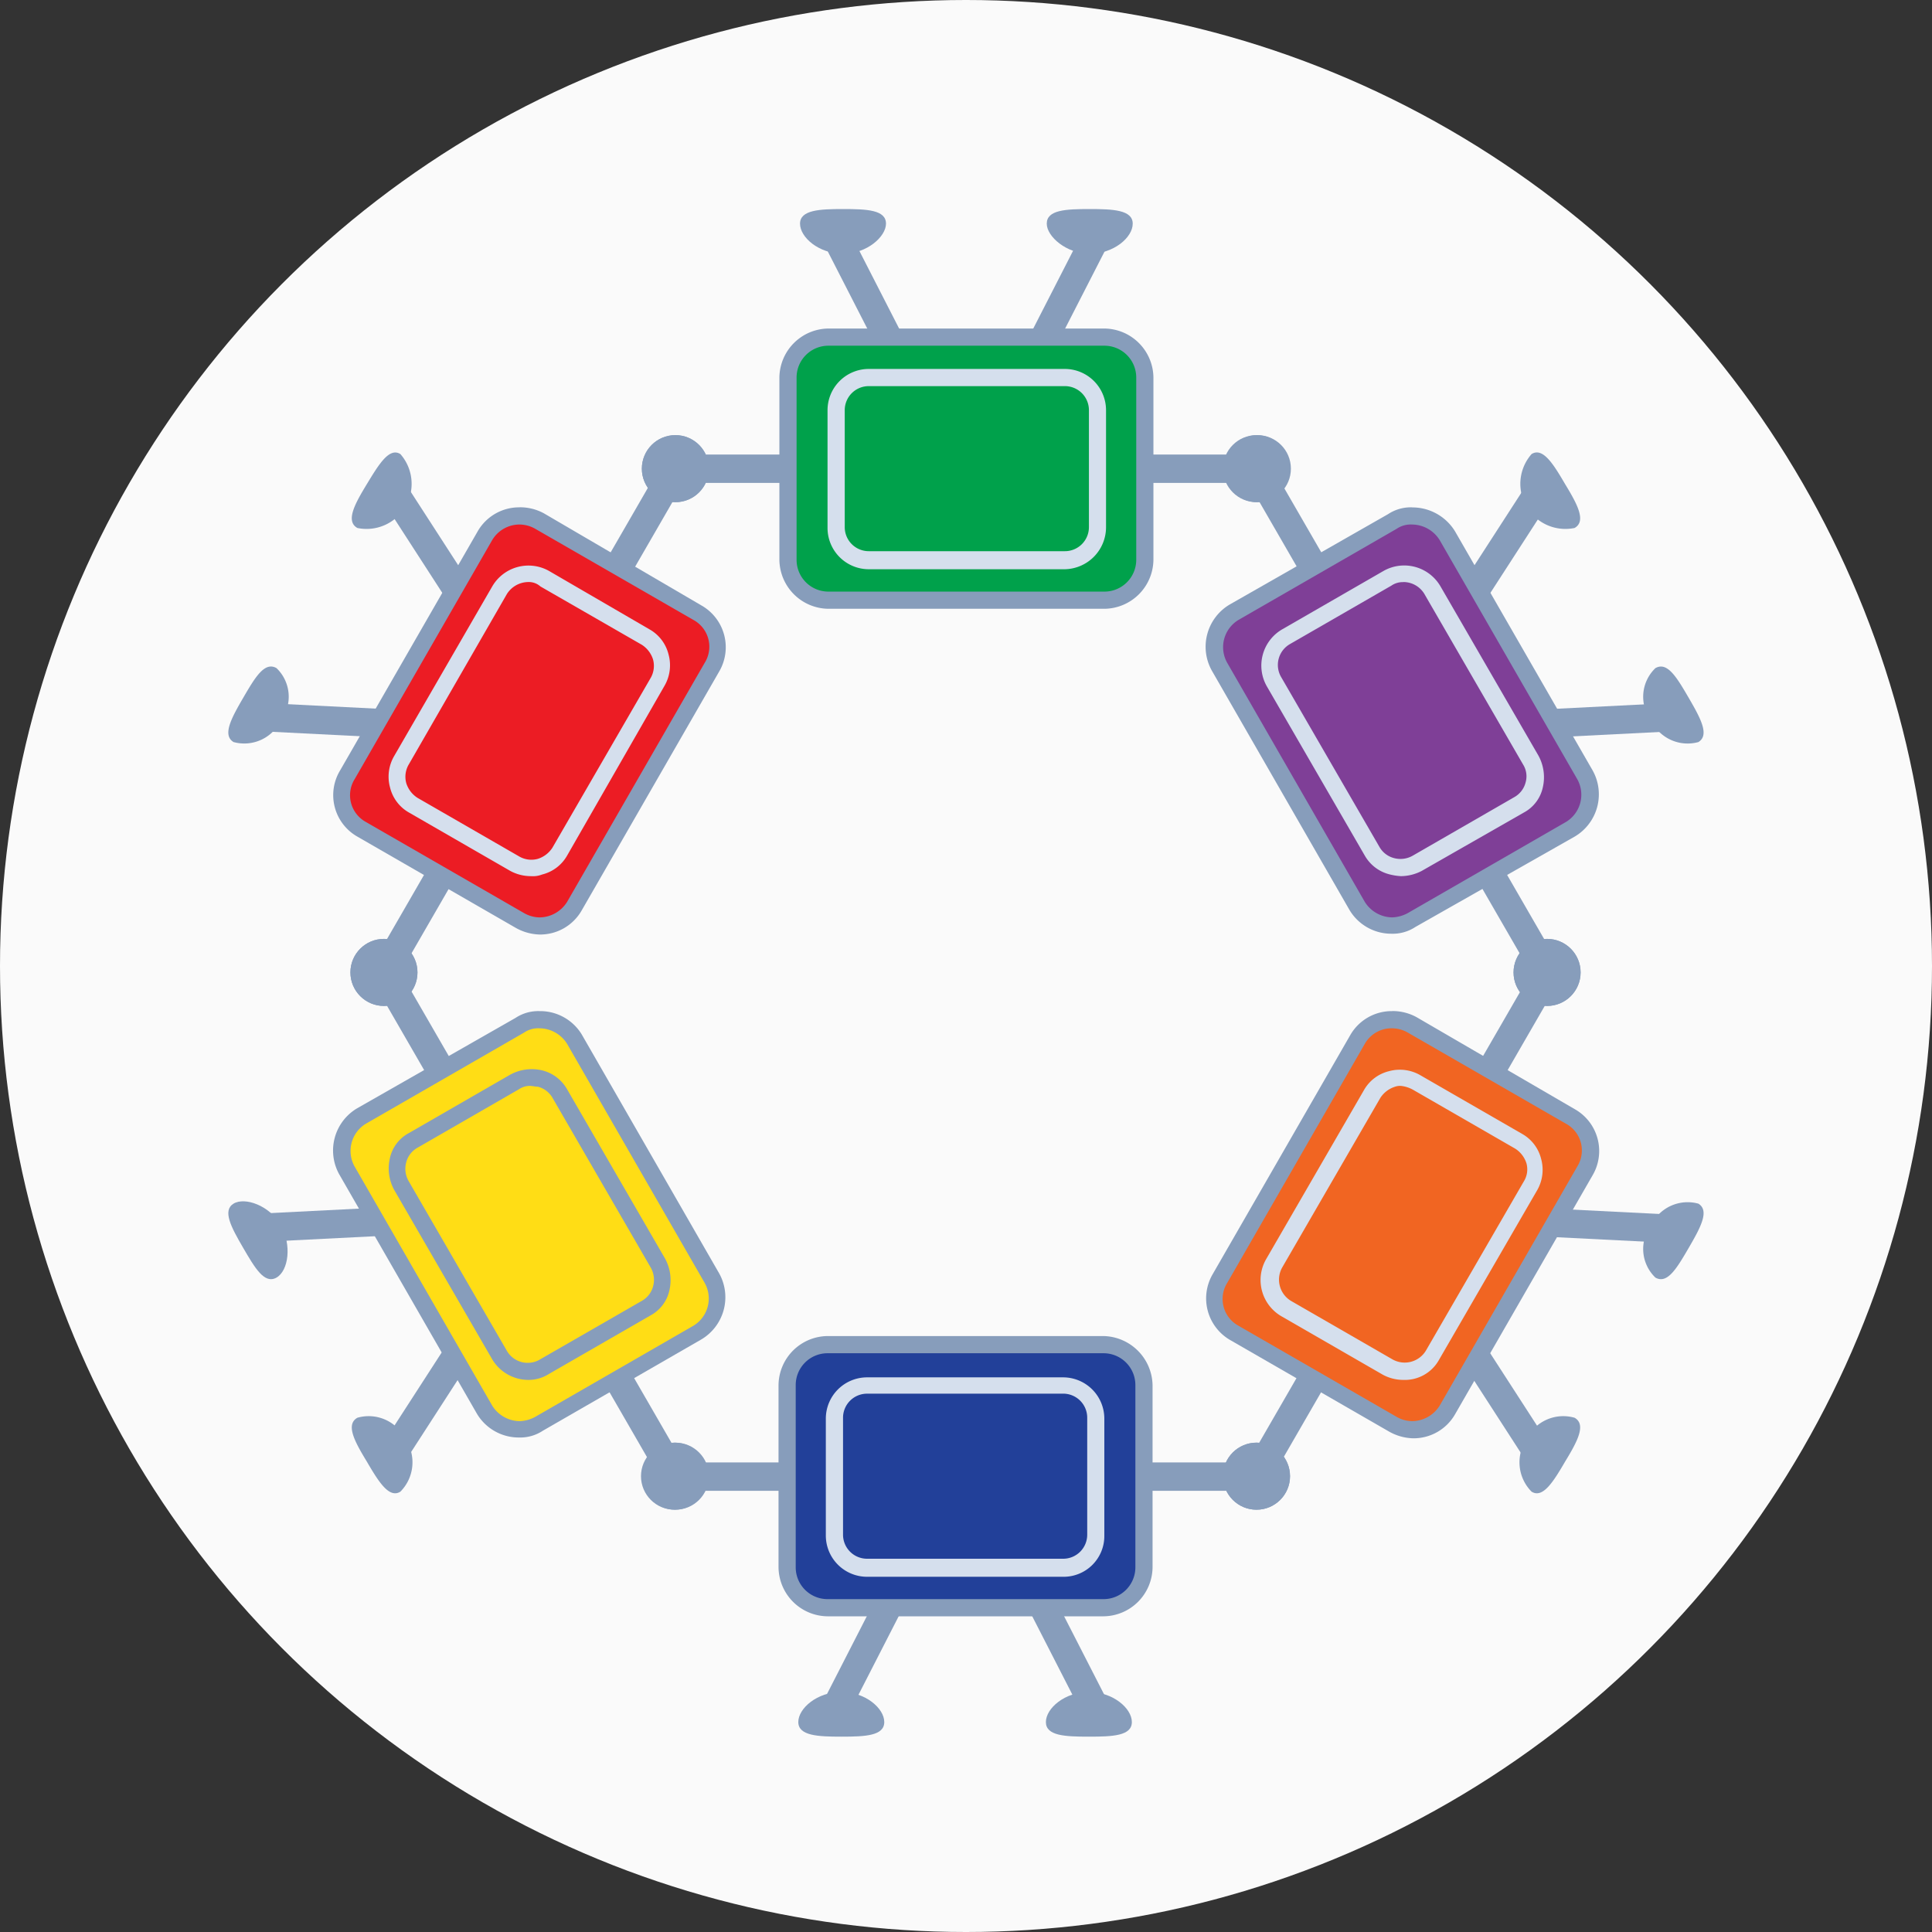 <svg xmlns="http://www.w3.org/2000/svg" width="85" height="85" viewBox="0 0 85 85">
  <rect x="0" y="0" width="85" height="85" fill="#333333" stroke="none"/>
  <g id="Group_1704" data-name="Group 1704" transform="translate(-266 -467)">
    <circle id="Ellipse_75" data-name="Ellipse 75" cx="42.5" cy="42.5" r="42.5" transform="translate(266 467)" fill="#fafafa"/>
    <g id="Group_1575" data-name="Group 1575" transform="translate(276.045 476.197)">
      <g id="Group_1437" data-name="Group 1437" transform="translate(18.156 54.274)">
        <g id="Group_1423" data-name="Group 1423">
          <g id="Group_1420" data-name="Group 1420">
            <g id="Group_1419" data-name="Group 1419">
              <circle id="Ellipse_63" data-name="Ellipse 63" cx="1.475" cy="1.475" r="1.475" fill="#879dbb"/>
            </g>
          </g>
          <g id="Group_1422" data-name="Group 1422" transform="translate(25.605)">
            <g id="Group_1421" data-name="Group 1421">
              <circle id="Ellipse_64" data-name="Ellipse 64" cx="1.475" cy="1.475" r="1.475" fill="#879dbb"/>
            </g>
          </g>
        </g>
        <g id="Group_1425" data-name="Group 1425" transform="translate(1.21 0.87)">
          <g id="Group_1424" data-name="Group 1424">
            <rect id="Rectangle_806" data-name="Rectangle 806" width="5.068" height="1.248" fill="#879dbb"/>
          </g>
        </g>
        <g id="Group_1427" data-name="Group 1427" transform="translate(21.974 0.87)">
          <g id="Group_1426" data-name="Group 1426">
            <rect id="Rectangle_807" data-name="Rectangle 807" width="5.068" height="1.248" fill="#879dbb"/>
          </g>
        </g>
        <g id="Group_1436" data-name="Group 1436" transform="translate(6.921 6.876)">
          <g id="Group_1429" data-name="Group 1429" transform="translate(1.091 0.006)">
            <g id="Group_1428" data-name="Group 1428" transform="translate(0 0)">
              <rect id="Rectangle_808" data-name="Rectangle 808" width="5.068" height="1.248" transform="translate(0 4.511) rotate(-62.884)" fill="#879dbb"/>
            </g>
          </g>
          <g id="Group_1431" data-name="Group 1431" transform="translate(0 4.092)">
            <g id="Group_1430" data-name="Group 1430">
              <path id="Path_1737" data-name="Path 1737" d="M70.082,173.824c0,.605-.832.643-1.891.643-1.021,0-1.891-.038-1.891-.643s.832-1.324,1.891-1.324S70.082,173.219,70.082,173.824Z" transform="translate(-66.3 -172.5)" fill="#879dbb"/>
            </g>
          </g>
          <g id="Group_1433" data-name="Group 1433" transform="translate(10.193 0)">
            <g id="Group_1432" data-name="Group 1432" transform="translate(0)">
              <rect id="Rectangle_809" data-name="Rectangle 809" width="5.068" height="1.248" transform="translate(2.31 5.08) rotate(-117.116)" fill="#879dbb"/>
            </g>
          </g>
          <g id="Group_1435" data-name="Group 1435" transform="translate(10.893 4.092)">
            <g id="Group_1434" data-name="Group 1434">
              <path id="Path_1738" data-name="Path 1738" d="M95.1,173.824c0,.605.832.643,1.891.643s1.891-.038,1.891-.643-.832-1.324-1.891-1.324S95.1,173.219,95.1,173.824Z" transform="translate(-95.1 -172.5)" fill="#879dbb"/>
            </g>
          </g>
        </g>
      </g>
      <g id="Group_1442" data-name="Group 1442" transform="translate(24.207 49.584)">
        <g id="Group_1439" data-name="Group 1439" transform="translate(0.378 0.378)">
          <g id="Group_1438" data-name="Group 1438">
            <path id="Path_1739" data-name="Path 1739" d="M66.778,143.673A1.776,1.776,0,0,1,65,141.9v-8.018a1.776,1.776,0,0,1,1.778-1.778H78.918a1.776,1.776,0,0,1,1.778,1.778V141.9a1.776,1.776,0,0,1-1.778,1.778Z" transform="translate(-65 -132.1)" fill="#224099"/>
          </g>
        </g>
        <g id="Group_1441" data-name="Group 1441">
          <g id="Group_1440" data-name="Group 1440">
            <path id="Path_1740" data-name="Path 1740" d="M78.3,131.856a1.4,1.4,0,0,1,1.4,1.4v8.018a1.4,1.4,0,0,1-1.4,1.4H66.156a1.4,1.4,0,0,1-1.4-1.4v-8.018a1.4,1.4,0,0,1,1.4-1.4H78.3m0-.756H66.156A2.18,2.18,0,0,0,64,133.256v8.018a2.18,2.18,0,0,0,2.156,2.156H78.3a2.18,2.18,0,0,0,2.156-2.156v-8.018A2.205,2.205,0,0,0,78.3,131.1Z" transform="translate(-64 -131.1)" fill="#879dbb"/>
          </g>
        </g>
      </g>
      <g id="Group_1444" data-name="Group 1444" transform="translate(26.288 51.4)">
        <g id="Group_1443" data-name="Group 1443">
          <path id="Path_1741" data-name="Path 1741" d="M79.939,144.675H71.315a1.816,1.816,0,0,1-1.815-1.815v-5.144a1.816,1.816,0,0,1,1.815-1.815h8.623a1.816,1.816,0,0,1,1.815,1.815v5.144A1.792,1.792,0,0,1,79.939,144.675Zm-8.623-8.056a1.057,1.057,0,0,0-1.059,1.059v5.144a1.057,1.057,0,0,0,1.059,1.059h8.623A1.057,1.057,0,0,0,81,142.821v-5.144a1.057,1.057,0,0,0-1.059-1.059Z" transform="translate(-69.5 -135.9)" fill="#d5dfed"/>
        </g>
      </g>
      <g id="Group_1463" data-name="Group 1463" transform="translate(43.761 32.111)">
        <g id="Group_1449" data-name="Group 1449">
          <g id="Group_1446" data-name="Group 1446" transform="translate(0 22.163)">
            <g id="Group_1445" data-name="Group 1445">
              <circle id="Ellipse_65" data-name="Ellipse 65" cx="1.475" cy="1.475" r="1.475" fill="#879dbb"/>
            </g>
          </g>
          <g id="Group_1448" data-name="Group 1448" transform="translate(12.784)">
            <g id="Group_1447" data-name="Group 1447">
              <circle id="Ellipse_66" data-name="Ellipse 66" cx="1.475" cy="1.475" r="1.475" fill="#879dbb"/>
            </g>
          </g>
        </g>
        <g id="Group_1451" data-name="Group 1451" transform="translate(0.791 19.167)">
          <g id="Group_1450" data-name="Group 1450" transform="translate(0 0)">
            <rect id="Rectangle_810" data-name="Rectangle 810" width="5.068" height="1.248" transform="matrix(0.5, -0.866, 0.866, 0.5, 0, 4.389)" fill="#879dbb"/>
          </g>
        </g>
        <g id="Group_1453" data-name="Group 1453" transform="translate(11.203 1.177)">
          <g id="Group_1452" data-name="Group 1452" transform="translate(0 0)">
            <rect id="Rectangle_811" data-name="Rectangle 811" width="5.068" height="1.248" transform="matrix(0.5, -0.866, 0.866, 0.5, 0, 4.389)" fill="#879dbb"/>
          </g>
        </g>
        <g id="Group_1462" data-name="Group 1462" transform="translate(10.572 11.546)">
          <g id="Group_1455" data-name="Group 1455" transform="translate(0 6.47)">
            <g id="Group_1454" data-name="Group 1454" transform="translate(0 0)">
              <rect id="Rectangle_812" data-name="Rectangle 812" width="5.068" height="1.248" transform="translate(2.751 4.934) rotate(-122.881)" fill="#879dbb"/>
            </g>
          </g>
          <g id="Group_1457" data-name="Group 1457" transform="translate(2.494 9.413)">
            <g id="Group_1456" data-name="Group 1456">
              <path id="Path_1742" data-name="Path 1742" d="M152.649,140.423c.529.3.113,1.059-.416,1.929-.53.908-.983,1.626-1.475,1.324a1.833,1.833,0,0,1-.227-2.307A1.8,1.8,0,0,1,152.649,140.423Z" transform="translate(-150.246 -140.315)" fill="#879dbb"/>
            </g>
          </g>
          <g id="Group_1459" data-name="Group 1459" transform="translate(3.911 0.322)">
            <g id="Group_1458" data-name="Group 1458" transform="translate(0 0)">
              <rect id="Rectangle_813" data-name="Rectangle 813" width="5.068" height="1.248" transform="translate(5.062 1.501) rotate(-177.119)" fill="#879dbb"/>
            </g>
          </g>
          <g id="Group_1461" data-name="Group 1461" transform="translate(7.932)">
            <g id="Group_1460" data-name="Group 1460">
              <path id="Path_1743" data-name="Path 1743" d="M165.145,118.783c.529.3.946-.416,1.475-1.324s.908-1.626.416-1.929a1.783,1.783,0,0,0-2.08.946A1.745,1.745,0,0,0,165.145,118.783Z" transform="translate(-164.624 -115.428)" fill="#879dbb"/>
            </g>
          </g>
        </g>
      </g>
      <g id="Group_1468" data-name="Group 1468" transform="translate(43.017 35.288)">
        <g id="Group_1465" data-name="Group 1465" transform="translate(0.343 0.416)">
          <g id="Group_1464" data-name="Group 1464">
            <path id="Path_1744" data-name="Path 1744" d="M123.362,112.4a1.757,1.757,0,0,1-.87-.227l-6.959-4.009a1.8,1.8,0,0,1-.832-1.059,1.62,1.62,0,0,1,.189-1.324l6.051-10.514a1.8,1.8,0,0,1,1.551-.87,1.757,1.757,0,0,1,.87.227l6.959,4.009a1.777,1.777,0,0,1,.643,2.421l-6.051,10.514A1.9,1.9,0,0,1,123.362,112.4Z" transform="translate(-114.641 -94.4)" fill="#f16522"/>
          </g>
        </g>
        <g id="Group_1467" data-name="Group 1467">
          <g id="Group_1466" data-name="Group 1466">
            <path id="Path_1745" data-name="Path 1745" d="M121.928,94.056h0a1.415,1.415,0,0,1,.681.189l6.959,4.009a1.34,1.34,0,0,1,.492,1.891l-6.051,10.514a1.445,1.445,0,0,1-1.21.681,1.415,1.415,0,0,1-.681-.189l-6.959-4.009a1.34,1.34,0,0,1-.492-1.891l6.051-10.514a1.353,1.353,0,0,1,1.21-.681m0-.756a2.1,2.1,0,0,0-1.853,1.059l-6.051,10.514a2.116,2.116,0,0,0,.794,2.912l6.959,4.009a2.255,2.255,0,0,0,1.059.3,2.1,2.1,0,0,0,1.853-1.059l6.051-10.514a2.115,2.115,0,0,0-.794-2.912l-6.959-4.047a2.2,2.2,0,0,0-1.059-.265Z" transform="translate(-113.733 -93.3)" fill="#879dbb"/>
          </g>
        </g>
      </g>
      <g id="Group_1470" data-name="Group 1470" transform="translate(45.417 37.875)">
        <g id="Group_1469" data-name="Group 1469">
          <path id="Path_1746" data-name="Path 1746" d="M126.364,113.779a1.9,1.9,0,0,1-.908-.227l-4.463-2.572a1.844,1.844,0,0,1-.681-2.5l4.312-7.451a1.741,1.741,0,0,1,1.1-.832,1.8,1.8,0,0,1,1.4.189l4.463,2.572a1.741,1.741,0,0,1,.832,1.1,1.8,1.8,0,0,1-.189,1.4l-4.312,7.451A1.717,1.717,0,0,1,126.364,113.779Zm-.113-12.935a.644.644,0,0,0-.265.038,1.19,1.19,0,0,0-.643.492l-4.312,7.451a1.091,1.091,0,0,0,.378,1.475l4.463,2.572a1.091,1.091,0,0,0,1.475-.378l4.312-7.451a1,1,0,0,0,.113-.794,1.19,1.19,0,0,0-.492-.643l-4.463-2.572A1.414,1.414,0,0,0,126.251,100.844Z" transform="translate(-120.077 -100.141)" fill="#d5dfed"/>
        </g>
      </g>
      <g id="Group_1489" data-name="Group 1489" transform="translate(0 32.111)">
        <g id="Group_1475" data-name="Group 1475" transform="translate(5.372)">
          <g id="Group_1472" data-name="Group 1472" transform="translate(12.822 22.163)">
            <g id="Group_1471" data-name="Group 1471">
              <circle id="Ellipse_67" data-name="Ellipse 67" cx="1.475" cy="1.475" r="1.475" fill="#879dbb"/>
            </g>
          </g>
          <g id="Group_1474" data-name="Group 1474">
            <g id="Group_1473" data-name="Group 1473">
              <circle id="Ellipse_68" data-name="Ellipse 68" cx="1.475" cy="1.475" r="1.475" fill="#879dbb"/>
            </g>
          </g>
        </g>
        <g id="Group_1477" data-name="Group 1477" transform="translate(16.696 19.189)">
          <g id="Group_1476" data-name="Group 1476" transform="translate(0 0)">
            <rect id="Rectangle_814" data-name="Rectangle 814" width="5.068" height="1.248" transform="matrix(-0.5, -0.866, 0.866, -0.5, 2.534, 5.013)" fill="#879dbb"/>
          </g>
        </g>
        <g id="Group_1479" data-name="Group 1479" transform="translate(6.32 1.172)">
          <g id="Group_1478" data-name="Group 1478" transform="translate(0 0)">
            <rect id="Rectangle_815" data-name="Rectangle 815" width="5.068" height="1.248" transform="matrix(-0.5, -0.866, 0.866, -0.5, 2.534, 5.013)" fill="#879dbb"/>
          </g>
        </g>
        <g id="Group_1488" data-name="Group 1488" transform="translate(0 11.546)">
          <g id="Group_1481" data-name="Group 1481" transform="translate(6.756 6.464)">
            <g id="Group_1480" data-name="Group 1480" transform="translate(0 0)">
              <rect id="Rectangle_816" data-name="Rectangle 816" width="5.068" height="1.248" transform="translate(0 4.256) rotate(-57.119)" fill="#879dbb"/>
            </g>
          </g>
          <g id="Group_1483" data-name="Group 1483" transform="translate(5.43 9.413)">
            <g id="Group_1482" data-name="Group 1482">
              <path id="Path_1747" data-name="Path 1747" d="M14.6,140.423c-.53.3-.113,1.059.416,1.929.53.908.983,1.626,1.475,1.324a1.833,1.833,0,0,0,.227-2.307A1.8,1.8,0,0,0,14.6,140.423Z" transform="translate(-14.352 -140.315)" fill="#879dbb"/>
            </g>
          </g>
          <g id="Group_1485" data-name="Group 1485" transform="translate(1.523 0.278)">
            <g id="Group_1484" data-name="Group 1484" transform="translate(0 0)">
              <rect id="Rectangle_817" data-name="Rectangle 817" width="5.068" height="1.248" transform="translate(0 0.255) rotate(-2.881)" fill="#879dbb"/>
            </g>
          </g>
          <g id="Group_1487" data-name="Group 1487">
            <g id="Group_1486" data-name="Group 1486">
              <path id="Path_1748" data-name="Path 1748" d="M2.116,118.783c-.53.3-.946-.416-1.475-1.324s-.908-1.626-.416-1.929,1.589.076,2.08.946S2.645,118.481,2.116,118.783Z" transform="translate(0.004 -115.428)" fill="#879dbb"/>
            </g>
          </g>
        </g>
      </g>
      <g id="Group_1494" data-name="Group 1494" transform="translate(4.607 35.288)">
        <g id="Group_1491" data-name="Group 1491" transform="translate(0.372 0.416)">
          <g id="Group_1490" data-name="Group 1490">
            <path id="Path_1749" data-name="Path 1749" d="M21.006,112.4a1.842,1.842,0,0,1-1.551-.87L13.4,101.019a1.805,1.805,0,0,1-.189-1.324,1.67,1.67,0,0,1,.832-1.059l6.959-4.009a1.757,1.757,0,0,1,.87-.227,1.842,1.842,0,0,1,1.551.87l6.051,10.514a1.786,1.786,0,0,1-.643,2.421l-6.959,4.009a2.243,2.243,0,0,1-.87.189Z" transform="translate(-13.162 -94.4)" fill="#ffdd15"/>
          </g>
        </g>
        <g id="Group_1493" data-name="Group 1493">
          <g id="Group_1492" data-name="Group 1492">
            <path id="Path_1750" data-name="Path 1750" d="M21.263,94.056a1.445,1.445,0,0,1,1.21.681l6.051,10.514a1.4,1.4,0,0,1-.492,1.891l-6.959,4.009a1.541,1.541,0,0,1-.681.189,1.445,1.445,0,0,1-1.21-.681l-6.051-10.514a1.4,1.4,0,0,1,.492-1.891l6.959-4.009a1.1,1.1,0,0,1,.681-.189m0-.756a1.811,1.811,0,0,0-1.059.3l-6.959,3.971a2.158,2.158,0,0,0-.794,2.912L18.5,111a2.14,2.14,0,0,0,1.853,1.059,1.811,1.811,0,0,0,1.059-.3l6.959-4.009a2.158,2.158,0,0,0,.794-2.912L23.116,94.321A2.141,2.141,0,0,0,21.263,93.3Z" transform="translate(-12.177 -93.3)" fill="#879dbb"/>
          </g>
        </g>
      </g>
      <g id="Group_1496" data-name="Group 1496" transform="translate(7.06 37.845)">
        <g id="Group_1495" data-name="Group 1495">
          <path id="Path_1751" data-name="Path 1751" d="M24.8,113.73a1.857,1.857,0,0,1-1.589-.908L18.9,105.372a1.978,1.978,0,0,1-.189-1.4,1.65,1.65,0,0,1,.832-1.1l4.463-2.572a1.978,1.978,0,0,1,1.4-.189,1.741,1.741,0,0,1,1.1.832l4.312,7.451a1.978,1.978,0,0,1,.189,1.4,1.65,1.65,0,0,1-.832,1.1l-4.463,2.572A1.673,1.673,0,0,1,24.8,113.73Zm.113-12.935a.868.868,0,0,0-.53.151l-4.463,2.572a1.037,1.037,0,0,0-.492.643,1.087,1.087,0,0,0,.113.832l4.312,7.451a1.058,1.058,0,0,0,1.475.378L29.8,110.25a1.037,1.037,0,0,0,.492-.643,1.087,1.087,0,0,0-.113-.832l-4.312-7.451a1.037,1.037,0,0,0-.643-.492C25.106,100.833,25.031,100.8,24.917,100.8Z" transform="translate(-18.662 -100.062)" fill="#879dbb"/>
        </g>
      </g>
      <g id="Group_1515" data-name="Group 1515" transform="translate(18.194)">
        <g id="Group_1501" data-name="Group 1501" transform="translate(0 9.947)">
          <g id="Group_1498" data-name="Group 1498" transform="translate(25.605)">
            <g id="Group_1497" data-name="Group 1497">
              <circle id="Ellipse_69" data-name="Ellipse 69" cx="1.475" cy="1.475" r="1.475" fill="#879dbb"/>
            </g>
          </g>
          <g id="Group_1500" data-name="Group 1500">
            <g id="Group_1499" data-name="Group 1499">
              <circle id="Ellipse_70" data-name="Ellipse 70" cx="1.475" cy="1.475" r="1.475" fill="#879dbb"/>
            </g>
          </g>
        </g>
        <g id="Group_1503" data-name="Group 1503" transform="translate(22.27 10.801)">
          <g id="Group_1502" data-name="Group 1502" transform="translate(0 0)">
            <rect id="Rectangle_818" data-name="Rectangle 818" width="5.068" height="1.248" transform="translate(5.068 1.248) rotate(180)" fill="#879dbb"/>
          </g>
        </g>
        <g id="Group_1505" data-name="Group 1505" transform="translate(1.495 10.801)">
          <g id="Group_1504" data-name="Group 1504" transform="translate(0 0)">
            <rect id="Rectangle_819" data-name="Rectangle 819" width="5.068" height="1.248" transform="translate(5.068 1.248) rotate(180)" fill="#879dbb"/>
          </g>
        </g>
        <g id="Group_1514" data-name="Group 1514" transform="translate(6.959)">
          <g id="Group_1507" data-name="Group 1507" transform="translate(10.156 0.951)">
            <g id="Group_1506" data-name="Group 1506" transform="translate(0 0)">
              <rect id="Rectangle_820" data-name="Rectangle 820" width="5.068" height="1.248" transform="translate(3.421 0.569) rotate(117.116)" fill="#879dbb"/>
            </g>
          </g>
          <g id="Group_1509" data-name="Group 1509" transform="translate(10.855)">
            <g id="Group_1508" data-name="Group 1508">
              <path id="Path_1752" data-name="Path 1752" d="M95.2.643C95.2.038,96.032,0,97.091,0c1.021,0,1.891.038,1.891.643s-.832,1.324-1.891,1.324C96.07,1.967,95.2,1.21,95.2.643Z" transform="translate(-95.2 0)" fill="#879dbb"/>
            </g>
          </g>
          <g id="Group_1511" data-name="Group 1511" transform="translate(1.044 0.952)">
            <g id="Group_1510" data-name="Group 1510" transform="translate(0 0)">
              <rect id="Rectangle_821" data-name="Rectangle 821" width="5.068" height="1.248" transform="translate(1.111 0) rotate(62.884)" fill="#879dbb"/>
            </g>
          </g>
          <g id="Group_1513" data-name="Group 1513">
            <g id="Group_1512" data-name="Group 1512">
              <path id="Path_1753" data-name="Path 1753" d="M70.282.643C70.282.038,69.45,0,68.391,0,67.37,0,66.5.038,66.5.643s.832,1.324,1.891,1.324S70.282,1.21,70.282.643Z" transform="translate(-66.5 0)" fill="#879dbb"/>
            </g>
          </g>
        </g>
      </g>
      <g id="Group_1520" data-name="Group 1520" transform="translate(24.245 5.257)">
        <g id="Group_1517" data-name="Group 1517" transform="translate(0.378 0.378)">
          <g id="Group_1516" data-name="Group 1516">
            <path id="Path_1754" data-name="Path 1754" d="M66.878,26.473A1.776,1.776,0,0,1,65.1,24.7V16.678A1.776,1.776,0,0,1,66.878,14.9H79.018A1.776,1.776,0,0,1,80.8,16.678V24.7a1.776,1.776,0,0,1-1.778,1.778H66.878Z" transform="translate(-65.1 -14.9)" fill="#00a14b"/>
          </g>
        </g>
        <g id="Group_1519" data-name="Group 1519">
          <g id="Group_1518" data-name="Group 1518">
            <path id="Path_1755" data-name="Path 1755" d="M78.4,14.656a1.4,1.4,0,0,1,1.4,1.4v8.018a1.4,1.4,0,0,1-1.4,1.4H66.256a1.4,1.4,0,0,1-1.4-1.4V16.056a1.4,1.4,0,0,1,1.4-1.4H78.4m0-.756H66.256A2.18,2.18,0,0,0,64.1,16.056v8.018a2.18,2.18,0,0,0,2.156,2.156H78.4a2.18,2.18,0,0,0,2.156-2.156V16.056A2.18,2.18,0,0,0,78.4,13.9Z" transform="translate(-64.1 -13.9)" fill="#879dbb"/>
          </g>
        </g>
      </g>
      <g id="Group_1522" data-name="Group 1522" transform="translate(26.363 7.035)">
        <g id="Group_1521" data-name="Group 1521">
          <path id="Path_1756" data-name="Path 1756" d="M80.139,27.412H71.515A1.816,1.816,0,0,1,69.7,25.6V20.415A1.816,1.816,0,0,1,71.515,18.6h8.623a1.816,1.816,0,0,1,1.815,1.815v5.144A1.849,1.849,0,0,1,80.139,27.412Zm-8.623-8.056a1.057,1.057,0,0,0-1.059,1.059v5.144a1.057,1.057,0,0,0,1.059,1.059h8.623A1.057,1.057,0,0,0,81.2,25.559V20.415a1.057,1.057,0,0,0-1.059-1.059Z" transform="translate(-69.7 -18.6)" fill="#d5dfed"/>
        </g>
      </g>
      <g id="Group_1541" data-name="Group 1541" transform="translate(0 9.947)">
        <g id="Group_1527" data-name="Group 1527" transform="translate(5.372)">
          <g id="Group_1524" data-name="Group 1524" transform="translate(12.822)">
            <g id="Group_1523" data-name="Group 1523">
              <circle id="Ellipse_71" data-name="Ellipse 71" cx="1.475" cy="1.475" r="1.475" fill="#879dbb"/>
            </g>
          </g>
          <g id="Group_1526" data-name="Group 1526" transform="translate(0 22.163)">
            <g id="Group_1525" data-name="Group 1525">
              <circle id="Ellipse_72" data-name="Ellipse 72" cx="1.475" cy="1.475" r="1.475" fill="#879dbb"/>
            </g>
          </g>
        </g>
        <g id="Group_1529" data-name="Group 1529" transform="translate(16.718 0.947)">
          <g id="Group_1528" data-name="Group 1528" transform="translate(0 0)">
            <rect id="Rectangle_822" data-name="Rectangle 822" width="5.068" height="1.248" transform="matrix(-0.5, 0.866, -0.866, -0.5, 3.615, 0.624)" fill="#879dbb"/>
          </g>
        </g>
        <g id="Group_1531" data-name="Group 1531" transform="translate(6.309 18.945)">
          <g id="Group_1530" data-name="Group 1530" transform="translate(0 0)">
            <rect id="Rectangle_823" data-name="Rectangle 823" width="5.068" height="1.248" transform="matrix(-0.5, 0.866, -0.866, -0.5, 3.615, 0.624)" fill="#879dbb"/>
          </g>
        </g>
        <g id="Group_1540" data-name="Group 1540" transform="translate(0 0.764)">
          <g id="Group_1533" data-name="Group 1533" transform="translate(6.776 1.417)">
            <g id="Group_1532" data-name="Group 1532" transform="translate(0 0)">
              <rect id="Rectangle_824" data-name="Rectangle 824" width="5.068" height="1.248" transform="translate(1.048 0) rotate(57.119)" fill="#879dbb"/>
            </g>
          </g>
          <g id="Group_1535" data-name="Group 1535" transform="translate(5.43)">
            <g id="Group_1534" data-name="Group 1534">
              <path id="Path_1757" data-name="Path 1757" d="M14.6,31.641c-.53-.3-.113-1.059.416-1.929s.983-1.626,1.475-1.324A1.983,1.983,0,0,1,14.6,31.641Z" transform="translate(-14.352 -28.32)" fill="#879dbb"/>
            </g>
          </g>
          <g id="Group_1537" data-name="Group 1537" transform="translate(1.524 11.022)">
            <g id="Group_1536" data-name="Group 1536" transform="translate(0 0)">
              <rect id="Rectangle_825" data-name="Rectangle 825" width="5.068" height="1.248" transform="translate(0.063 0) rotate(2.881)" fill="#879dbb"/>
            </g>
          </g>
          <g id="Group_1539" data-name="Group 1539" transform="translate(0 9.415)">
            <g id="Group_1538" data-name="Group 1538">
              <path id="Path_1758" data-name="Path 1758" d="M2.116,53.285c-.53-.3-.946.416-1.475,1.324s-.908,1.626-.416,1.929a1.783,1.783,0,0,0,2.08-.946A1.745,1.745,0,0,0,2.116,53.285Z" transform="translate(0.004 -53.214)" fill="#879dbb"/>
            </g>
          </g>
        </g>
      </g>
      <g id="Group_1546" data-name="Group 1546" transform="translate(4.619 13.124)">
        <g id="Group_1543" data-name="Group 1543" transform="translate(0.353 0.416)">
          <g id="Group_1542" data-name="Group 1542">
            <path id="Path_1759" data-name="Path 1759" d="M21.862,53.8a1.757,1.757,0,0,1-.87-.227l-6.959-4.009a1.8,1.8,0,0,1-.832-1.059,1.62,1.62,0,0,1,.189-1.324L19.441,36.67a1.8,1.8,0,0,1,1.551-.87,1.757,1.757,0,0,1,.87.227l6.959,4.009a1.777,1.777,0,0,1,.643,2.421L23.413,52.971A1.9,1.9,0,0,1,21.862,53.8Z" transform="translate(-13.141 -35.8)" fill="#ec1c24"/>
          </g>
        </g>
        <g id="Group_1545" data-name="Group 1545">
          <g id="Group_1544" data-name="Group 1544">
            <path id="Path_1760" data-name="Path 1760" d="M20.412,35.456h0a1.416,1.416,0,0,1,.681.189l6.959,4.009a1.34,1.34,0,0,1,.492,1.891L22.492,52.06a1.445,1.445,0,0,1-1.21.681,1.415,1.415,0,0,1-.681-.189l-6.959-4.009a1.34,1.34,0,0,1-.492-1.891L19.2,36.137a1.4,1.4,0,0,1,1.21-.681m0-.756a2.1,2.1,0,0,0-1.853,1.059L12.507,46.273a2.1,2.1,0,0,0,.756,2.912l6.959,4.009a2.255,2.255,0,0,0,1.059.3,2.1,2.1,0,0,0,1.853-1.059l6.051-10.514a2.115,2.115,0,0,0-.794-2.912l-6.921-4.047a2.2,2.2,0,0,0-1.059-.265Z" transform="translate(-12.207 -34.7)" fill="#879dbb"/>
          </g>
        </g>
      </g>
      <g id="Group_1548" data-name="Group 1548" transform="translate(7.052 15.687)">
        <g id="Group_1547" data-name="Group 1547">
          <path id="Path_1761" data-name="Path 1761" d="M24.9,55.14A1.9,1.9,0,0,1,24,54.913l-4.463-2.572a1.741,1.741,0,0,1-.832-1.1,1.8,1.8,0,0,1,.189-1.4L23.2,42.394a1.844,1.844,0,0,1,2.5-.681l4.425,2.572a1.741,1.741,0,0,1,.832,1.1,1.8,1.8,0,0,1-.189,1.4l-4.274,7.451a1.741,1.741,0,0,1-1.1.832A1.117,1.117,0,0,1,24.9,55.14ZM24.79,42.2a1.124,1.124,0,0,0-.946.53l-4.312,7.489a1.065,1.065,0,0,0-.113.832,1.19,1.19,0,0,0,.492.643l4.463,2.572a1.065,1.065,0,0,0,.832.113,1.19,1.19,0,0,0,.643-.492l4.312-7.451a1.065,1.065,0,0,0,.113-.832,1.19,1.19,0,0,0-.492-.643L25.32,42.394A.763.763,0,0,0,24.79,42.2Z" transform="translate(-18.641 -41.477)" fill="#d5dfed"/>
        </g>
      </g>
      <g id="Group_1567" data-name="Group 1567" transform="translate(43.761 9.947)">
        <g id="Group_1553" data-name="Group 1553">
          <g id="Group_1550" data-name="Group 1550">
            <g id="Group_1549" data-name="Group 1549">
              <circle id="Ellipse_73" data-name="Ellipse 73" cx="1.475" cy="1.475" r="1.475" fill="#879dbb"/>
            </g>
          </g>
          <g id="Group_1552" data-name="Group 1552" transform="translate(12.784 22.163)">
            <g id="Group_1551" data-name="Group 1551">
              <circle id="Ellipse_74" data-name="Ellipse 74" cx="1.475" cy="1.475" r="1.475" fill="#879dbb"/>
            </g>
          </g>
        </g>
        <g id="Group_1555" data-name="Group 1555" transform="translate(0.813 0.946)">
          <g id="Group_1554" data-name="Group 1554" transform="translate(0 0)">
            <rect id="Rectangle_826" data-name="Rectangle 826" width="5.068" height="1.248" transform="matrix(0.5, 0.866, -0.866, 0.5, 1.081, 0)" fill="#879dbb"/>
          </g>
        </g>
        <g id="Group_1557" data-name="Group 1557" transform="translate(11.192 18.954)">
          <g id="Group_1556" data-name="Group 1556" transform="translate(0 0)">
            <rect id="Rectangle_827" data-name="Rectangle 827" width="5.068" height="1.248" transform="matrix(0.5, 0.866, -0.866, 0.5, 1.081, 0)" fill="#879dbb"/>
          </g>
        </g>
        <g id="Group_1566" data-name="Group 1566" transform="translate(10.592 0.762)">
          <g id="Group_1559" data-name="Group 1559" transform="translate(0 1.437)">
            <g id="Group_1558" data-name="Group 1558" transform="translate(0 0)">
              <rect id="Rectangle_828" data-name="Rectangle 828" width="5.068" height="1.248" transform="translate(3.8 0.678) rotate(122.881)" fill="#879dbb"/>
            </g>
          </g>
          <g id="Group_1561" data-name="Group 1561" transform="translate(2.474)">
            <g id="Group_1560" data-name="Group 1560">
              <path id="Path_1762" data-name="Path 1762" d="M152.649,31.637c.529-.3.113-1.059-.416-1.929-.53-.908-.983-1.626-1.475-1.324a1.983,1.983,0,0,0,1.891,3.253Z" transform="translate(-150.246 -28.314)" fill="#879dbb"/>
            </g>
          </g>
          <g id="Group_1563" data-name="Group 1563" transform="translate(3.892 11.032)">
            <g id="Group_1562" data-name="Group 1562" transform="translate(0 0)">
              <rect id="Rectangle_829" data-name="Rectangle 829" width="5.068" height="1.248" transform="translate(5.124 1.246) rotate(177.119)" fill="#879dbb"/>
            </g>
          </g>
          <g id="Group_1565" data-name="Group 1565" transform="translate(7.912 9.418)">
            <g id="Group_1564" data-name="Group 1564">
              <path id="Path_1763" data-name="Path 1763" d="M165.145,53.285c.529-.3.946.416,1.475,1.324s.908,1.626.416,1.929a1.783,1.783,0,0,1-2.08-.946A1.745,1.745,0,0,1,165.145,53.285Z" transform="translate(-164.624 -53.214)" fill="#879dbb"/>
            </g>
          </g>
        </g>
      </g>
      <g id="Group_1572" data-name="Group 1572" transform="translate(42.996 13.124)">
        <g id="Group_1569" data-name="Group 1569" transform="translate(0.372 0.416)">
          <g id="Group_1568" data-name="Group 1568">
            <path id="Path_1764" data-name="Path 1764" d="M122.506,53.8a1.842,1.842,0,0,1-1.551-.87L114.9,42.419a1.805,1.805,0,0,1-.189-1.324,1.67,1.67,0,0,1,.832-1.059l6.959-4.009a1.757,1.757,0,0,1,.87-.227,1.842,1.842,0,0,1,1.551.87l6.051,10.514a1.786,1.786,0,0,1-.643,2.421l-6.959,4.009a2.243,2.243,0,0,1-.87.189Z" transform="translate(-114.662 -35.8)" fill="#7f3f97"/>
          </g>
        </g>
        <g id="Group_1571" data-name="Group 1571">
          <g id="Group_1570" data-name="Group 1570">
            <path id="Path_1765" data-name="Path 1765" d="M122.763,35.456a1.445,1.445,0,0,1,1.21.681l6.051,10.514a1.4,1.4,0,0,1-.492,1.891l-6.959,4.009a1.541,1.541,0,0,1-.681.189,1.445,1.445,0,0,1-1.21-.681l-6.051-10.514a1.4,1.4,0,0,1,.492-1.891l6.959-4.009a1.1,1.1,0,0,1,.681-.189m0-.756a1.811,1.811,0,0,0-1.059.3l-6.959,3.971a2.158,2.158,0,0,0-.794,2.912L120,52.4a2.14,2.14,0,0,0,1.853,1.059,1.811,1.811,0,0,0,1.059-.3l7-3.971a2.158,2.158,0,0,0,.794-2.912l-6.051-10.514a2.2,2.2,0,0,0-1.891-1.059Z" transform="translate(-113.677 -34.7)" fill="#879dbb"/>
          </g>
        </g>
      </g>
      <g id="Group_1574" data-name="Group 1574" transform="translate(45.454 15.687)">
        <g id="Group_1573" data-name="Group 1573">
          <path id="Path_1766" data-name="Path 1766" d="M126.313,55.14a2.6,2.6,0,0,1-.492-.076,1.741,1.741,0,0,1-1.1-.832l-4.312-7.451a1.844,1.844,0,0,1,.681-2.5l4.463-2.572a1.844,1.844,0,0,1,2.5.681l4.312,7.451h0a1.978,1.978,0,0,1,.189,1.4,1.65,1.65,0,0,1-.832,1.1l-4.5,2.572A2.014,2.014,0,0,1,126.313,55.14Zm.113-12.935a.868.868,0,0,0-.529.151l-4.463,2.572a1.058,1.058,0,0,0-.378,1.475l4.312,7.451a1.037,1.037,0,0,0,.643.492,1.087,1.087,0,0,0,.832-.113l4.463-2.572a1.037,1.037,0,0,0,.492-.643.976.976,0,0,0-.113-.794h0l-4.312-7.451A1.081,1.081,0,0,0,126.426,42.2Z" transform="translate(-120.177 -41.477)" fill="#d5dfed"/>
        </g>
      </g>
    </g>
  </g>
</svg>
